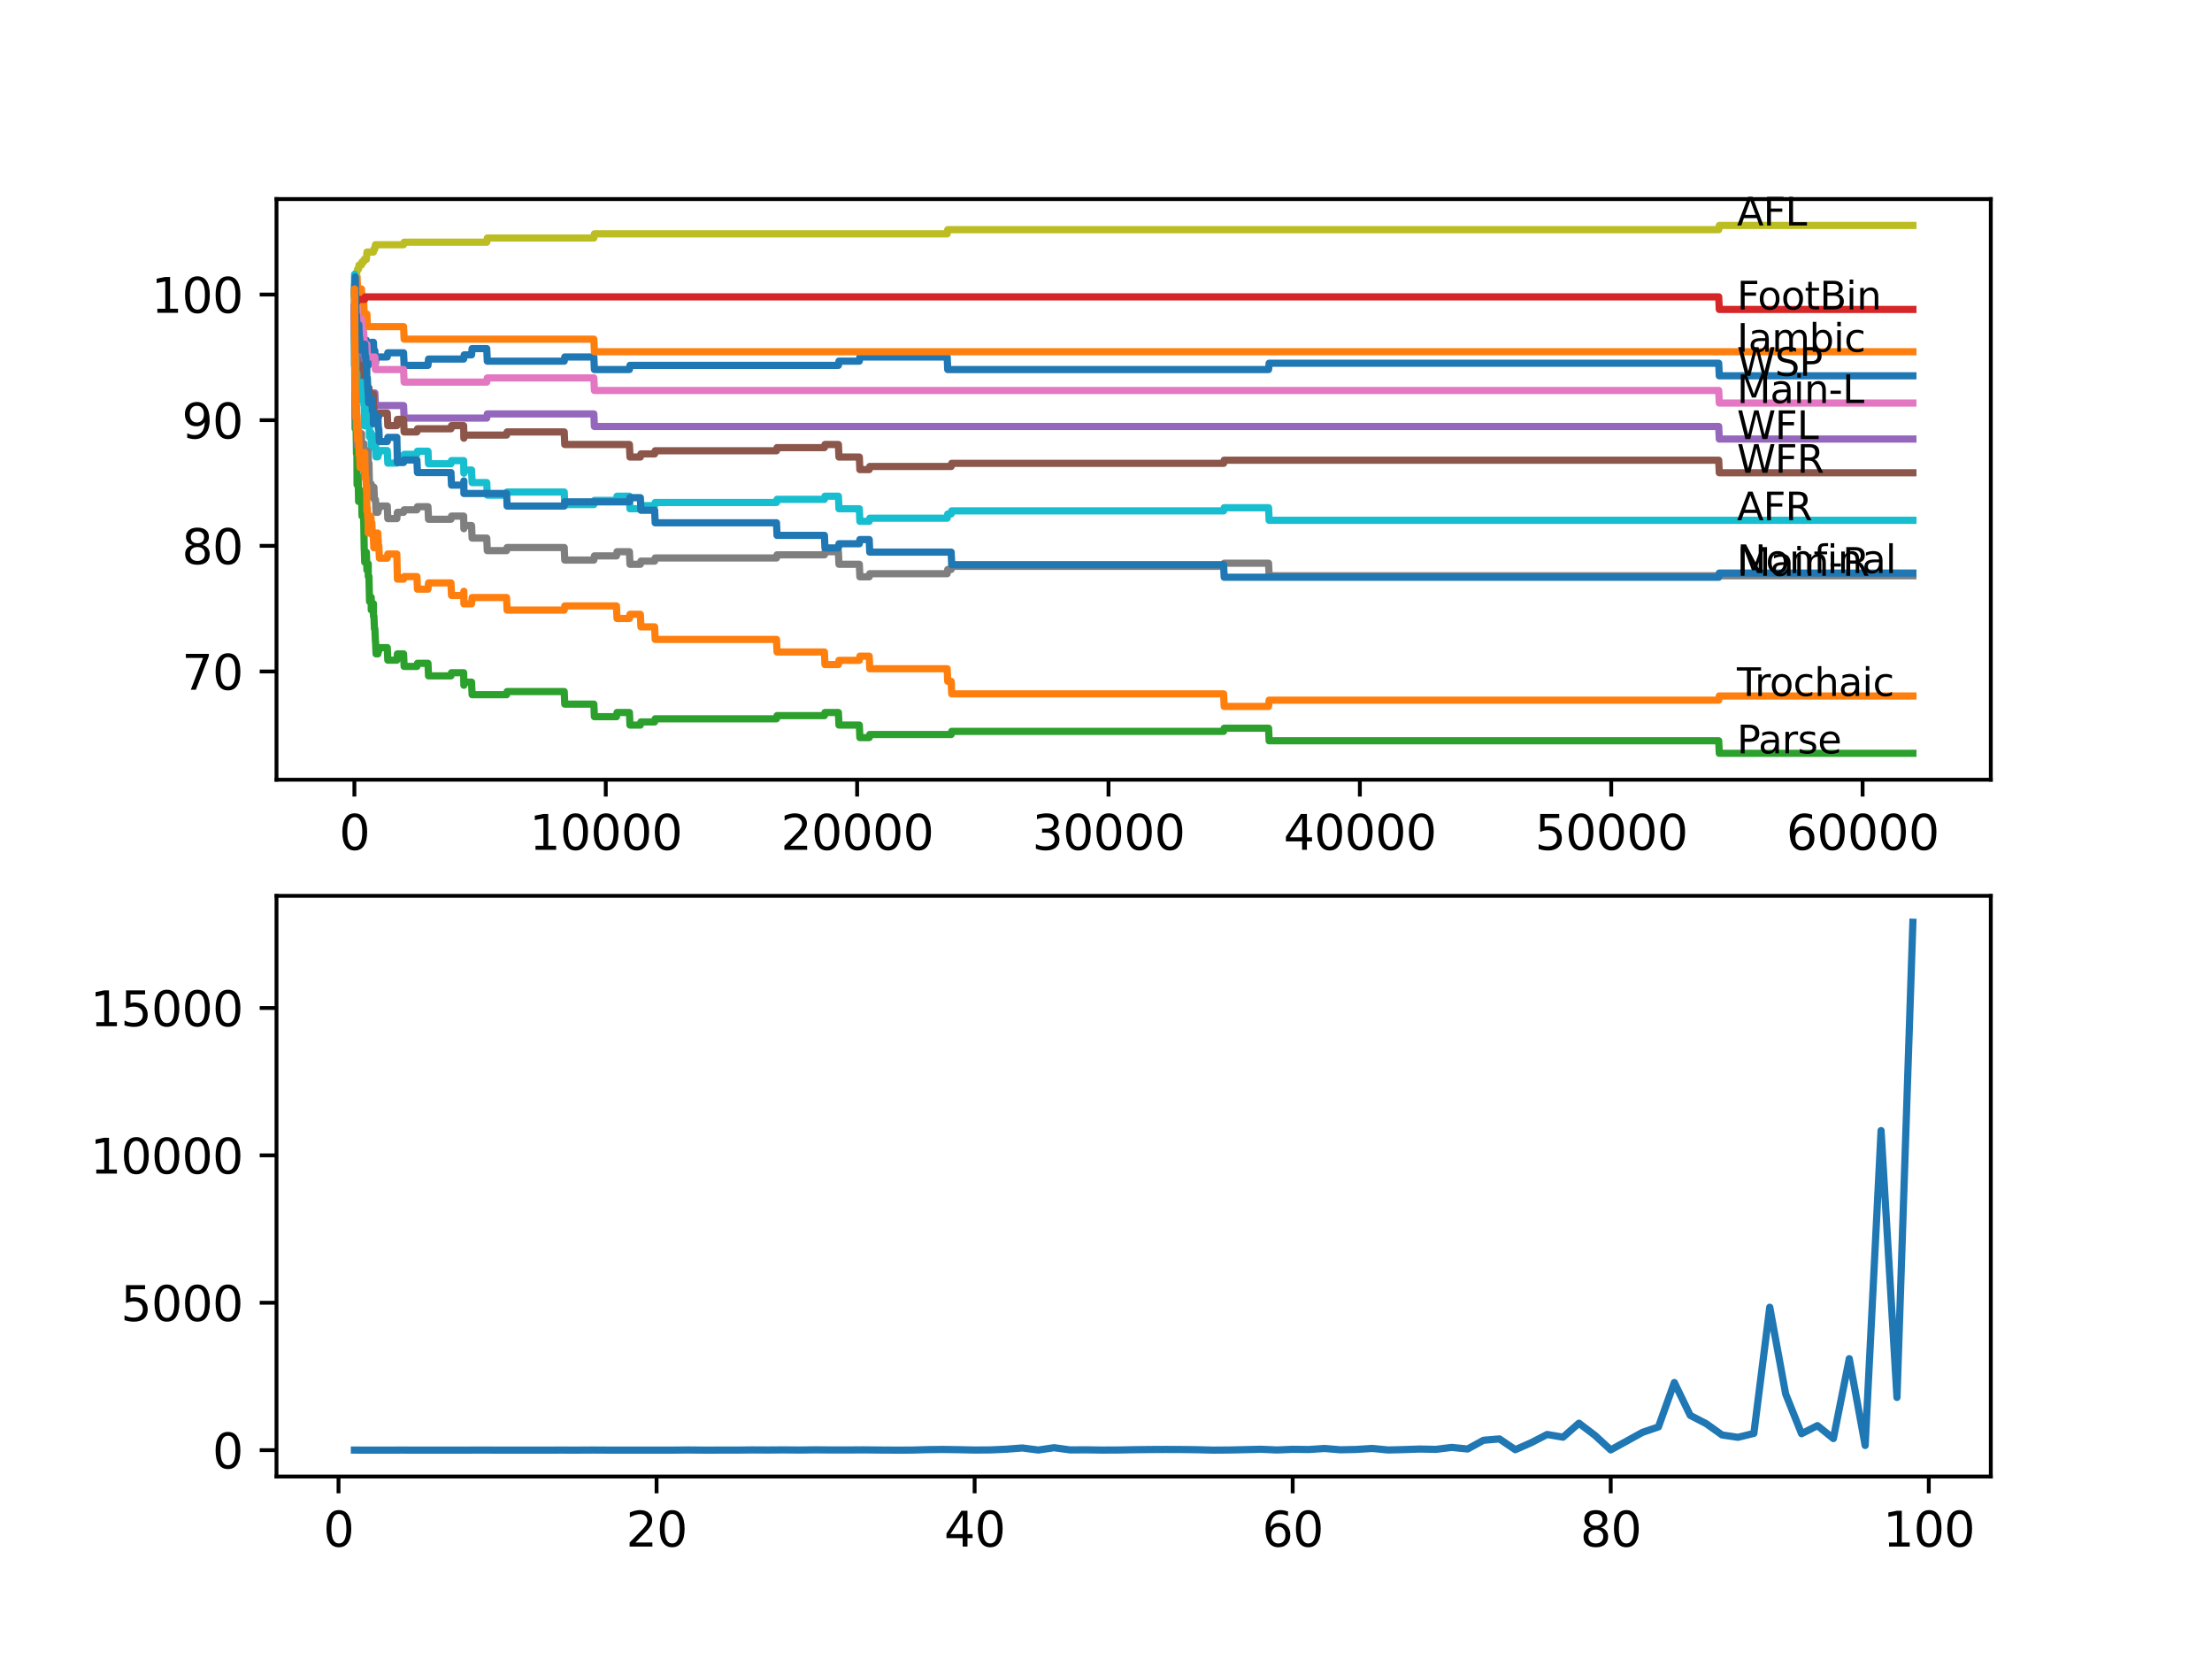 <?xml version="1.0" encoding="utf-8" standalone="no"?>
<!DOCTYPE svg PUBLIC "-//W3C//DTD SVG 1.1//EN"
  "http://www.w3.org/Graphics/SVG/1.1/DTD/svg11.dtd">
<svg xmlns:xlink="http://www.w3.org/1999/xlink" width="460.8pt" height="345.6pt" viewBox="0 0 460.8 345.6" xmlns="http://www.w3.org/2000/svg" version="1.1">
 <defs>
  <style type="text/css">*{stroke-linejoin: round; stroke-linecap: butt}</style>
 </defs>
 <g id="figure_1">
  <g id="patch_1">
   <path d="M 0 345.6 
L 460.8 345.6 
L 460.8 0 
L 0 0 
z
" style="fill: #ffffff"/>
  </g>
  <g id="axes_1">
   <g id="patch_2">
    <path d="M 57.6 162.432 
L 414.72 162.432 
L 414.72 41.472 
L 57.6 41.472 
z
" style="fill: #ffffff"/>
   </g>
   <g id="matplotlib.axis_1">
    <g id="xtick_1">
     <g id="line2d_1">
      <defs>
       <path id="m0761a3e0e4" d="M 0 0 
L 0 3.5 
" style="stroke: #000000; stroke-width: 0.8"/>
      </defs>
      <g>
       <use xlink:href="#m0761a3e0e4" x="73.827" y="162.432" style="stroke: #000000; stroke-width: 0.8"/>
      </g>
     </g>
     <g id="text_1">
      <!-- 0 -->
      <g transform="translate(70.646 177.03)scale(0.1 -0.1)">
       <defs>
        <path id="DejaVuSans-30" d="M 2034 4250 
Q 1547 4250 1301 3770 
Q 1056 3291 1056 2328 
Q 1056 1369 1301 889 
Q 1547 409 2034 409 
Q 2525 409 2770 889 
Q 3016 1369 3016 2328 
Q 3016 3291 2770 3770 
Q 2525 4250 2034 4250 
z
M 2034 4750 
Q 2819 4750 3233 4129 
Q 3647 3509 3647 2328 
Q 3647 1150 3233 529 
Q 2819 -91 2034 -91 
Q 1250 -91 836 529 
Q 422 1150 422 2328 
Q 422 3509 836 4129 
Q 1250 4750 2034 4750 
z
" transform="scale(0.016)"/>
       </defs>
       <use xlink:href="#DejaVuSans-30"/>
      </g>
     </g>
    </g>
    <g id="xtick_2">
     <g id="line2d_2">
      <g>
       <use xlink:href="#m0761a3e0e4" x="126.192" y="162.432" style="stroke: #000000; stroke-width: 0.8"/>
      </g>
     </g>
     <g id="text_2">
      <!-- 10000 -->
      <g transform="translate(110.286 177.03)scale(0.1 -0.1)">
       <defs>
        <path id="DejaVuSans-31" d="M 794 531 
L 1825 531 
L 1825 4091 
L 703 3866 
L 703 4441 
L 1819 4666 
L 2450 4666 
L 2450 531 
L 3481 531 
L 3481 0 
L 794 0 
L 794 531 
z
" transform="scale(0.016)"/>
       </defs>
       <use xlink:href="#DejaVuSans-31"/>
       <use xlink:href="#DejaVuSans-30" x="63.623"/>
       <use xlink:href="#DejaVuSans-30" x="127.246"/>
       <use xlink:href="#DejaVuSans-30" x="190.869"/>
       <use xlink:href="#DejaVuSans-30" x="254.492"/>
      </g>
     </g>
    </g>
    <g id="xtick_3">
     <g id="line2d_3">
      <g>
       <use xlink:href="#m0761a3e0e4" x="178.556" y="162.432" style="stroke: #000000; stroke-width: 0.8"/>
      </g>
     </g>
     <g id="text_3">
      <!-- 20000 -->
      <g transform="translate(162.65 177.03)scale(0.1 -0.1)">
       <defs>
        <path id="DejaVuSans-32" d="M 1228 531 
L 3431 531 
L 3431 0 
L 469 0 
L 469 531 
Q 828 903 1448 1529 
Q 2069 2156 2228 2338 
Q 2531 2678 2651 2914 
Q 2772 3150 2772 3378 
Q 2772 3750 2511 3984 
Q 2250 4219 1831 4219 
Q 1534 4219 1204 4116 
Q 875 4013 500 3803 
L 500 4441 
Q 881 4594 1212 4672 
Q 1544 4750 1819 4750 
Q 2544 4750 2975 4387 
Q 3406 4025 3406 3419 
Q 3406 3131 3298 2873 
Q 3191 2616 2906 2266 
Q 2828 2175 2409 1742 
Q 1991 1309 1228 531 
z
" transform="scale(0.016)"/>
       </defs>
       <use xlink:href="#DejaVuSans-32"/>
       <use xlink:href="#DejaVuSans-30" x="63.623"/>
       <use xlink:href="#DejaVuSans-30" x="127.246"/>
       <use xlink:href="#DejaVuSans-30" x="190.869"/>
       <use xlink:href="#DejaVuSans-30" x="254.492"/>
      </g>
     </g>
    </g>
    <g id="xtick_4">
     <g id="line2d_4">
      <g>
       <use xlink:href="#m0761a3e0e4" x="230.921" y="162.432" style="stroke: #000000; stroke-width: 0.8"/>
      </g>
     </g>
     <g id="text_4">
      <!-- 30000 -->
      <g transform="translate(215.015 177.03)scale(0.1 -0.1)">
       <defs>
        <path id="DejaVuSans-33" d="M 2597 2516 
Q 3050 2419 3304 2112 
Q 3559 1806 3559 1356 
Q 3559 666 3084 287 
Q 2609 -91 1734 -91 
Q 1441 -91 1130 -33 
Q 819 25 488 141 
L 488 750 
Q 750 597 1062 519 
Q 1375 441 1716 441 
Q 2309 441 2620 675 
Q 2931 909 2931 1356 
Q 2931 1769 2642 2001 
Q 2353 2234 1838 2234 
L 1294 2234 
L 1294 2753 
L 1863 2753 
Q 2328 2753 2575 2939 
Q 2822 3125 2822 3475 
Q 2822 3834 2567 4026 
Q 2313 4219 1838 4219 
Q 1578 4219 1281 4162 
Q 984 4106 628 3988 
L 628 4550 
Q 988 4650 1302 4700 
Q 1616 4750 1894 4750 
Q 2613 4750 3031 4423 
Q 3450 4097 3450 3541 
Q 3450 3153 3228 2886 
Q 3006 2619 2597 2516 
z
" transform="scale(0.016)"/>
       </defs>
       <use xlink:href="#DejaVuSans-33"/>
       <use xlink:href="#DejaVuSans-30" x="63.623"/>
       <use xlink:href="#DejaVuSans-30" x="127.246"/>
       <use xlink:href="#DejaVuSans-30" x="190.869"/>
       <use xlink:href="#DejaVuSans-30" x="254.492"/>
      </g>
     </g>
    </g>
    <g id="xtick_5">
     <g id="line2d_5">
      <g>
       <use xlink:href="#m0761a3e0e4" x="283.285" y="162.432" style="stroke: #000000; stroke-width: 0.8"/>
      </g>
     </g>
     <g id="text_5">
      <!-- 40000 -->
      <g transform="translate(267.379 177.03)scale(0.1 -0.1)">
       <defs>
        <path id="DejaVuSans-34" d="M 2419 4116 
L 825 1625 
L 2419 1625 
L 2419 4116 
z
M 2253 4666 
L 3047 4666 
L 3047 1625 
L 3713 1625 
L 3713 1100 
L 3047 1100 
L 3047 0 
L 2419 0 
L 2419 1100 
L 313 1100 
L 313 1709 
L 2253 4666 
z
" transform="scale(0.016)"/>
       </defs>
       <use xlink:href="#DejaVuSans-34"/>
       <use xlink:href="#DejaVuSans-30" x="63.623"/>
       <use xlink:href="#DejaVuSans-30" x="127.246"/>
       <use xlink:href="#DejaVuSans-30" x="190.869"/>
       <use xlink:href="#DejaVuSans-30" x="254.492"/>
      </g>
     </g>
    </g>
    <g id="xtick_6">
     <g id="line2d_6">
      <g>
       <use xlink:href="#m0761a3e0e4" x="335.65" y="162.432" style="stroke: #000000; stroke-width: 0.8"/>
      </g>
     </g>
     <g id="text_6">
      <!-- 50000 -->
      <g transform="translate(319.744 177.03)scale(0.1 -0.1)">
       <defs>
        <path id="DejaVuSans-35" d="M 691 4666 
L 3169 4666 
L 3169 4134 
L 1269 4134 
L 1269 2991 
Q 1406 3038 1543 3061 
Q 1681 3084 1819 3084 
Q 2600 3084 3056 2656 
Q 3513 2228 3513 1497 
Q 3513 744 3044 326 
Q 2575 -91 1722 -91 
Q 1428 -91 1123 -41 
Q 819 9 494 109 
L 494 744 
Q 775 591 1075 516 
Q 1375 441 1709 441 
Q 2250 441 2565 725 
Q 2881 1009 2881 1497 
Q 2881 1984 2565 2268 
Q 2250 2553 1709 2553 
Q 1456 2553 1204 2497 
Q 953 2441 691 2322 
L 691 4666 
z
" transform="scale(0.016)"/>
       </defs>
       <use xlink:href="#DejaVuSans-35"/>
       <use xlink:href="#DejaVuSans-30" x="63.623"/>
       <use xlink:href="#DejaVuSans-30" x="127.246"/>
       <use xlink:href="#DejaVuSans-30" x="190.869"/>
       <use xlink:href="#DejaVuSans-30" x="254.492"/>
      </g>
     </g>
    </g>
    <g id="xtick_7">
     <g id="line2d_7">
      <g>
       <use xlink:href="#m0761a3e0e4" x="388.014" y="162.432" style="stroke: #000000; stroke-width: 0.8"/>
      </g>
     </g>
     <g id="text_7">
      <!-- 60000 -->
      <g transform="translate(372.108 177.03)scale(0.1 -0.1)">
       <defs>
        <path id="DejaVuSans-36" d="M 2113 2584 
Q 1688 2584 1439 2293 
Q 1191 2003 1191 1497 
Q 1191 994 1439 701 
Q 1688 409 2113 409 
Q 2538 409 2786 701 
Q 3034 994 3034 1497 
Q 3034 2003 2786 2293 
Q 2538 2584 2113 2584 
z
M 3366 4563 
L 3366 3988 
Q 3128 4100 2886 4159 
Q 2644 4219 2406 4219 
Q 1781 4219 1451 3797 
Q 1122 3375 1075 2522 
Q 1259 2794 1537 2939 
Q 1816 3084 2150 3084 
Q 2853 3084 3261 2657 
Q 3669 2231 3669 1497 
Q 3669 778 3244 343 
Q 2819 -91 2113 -91 
Q 1303 -91 875 529 
Q 447 1150 447 2328 
Q 447 3434 972 4092 
Q 1497 4750 2381 4750 
Q 2619 4750 2861 4703 
Q 3103 4656 3366 4563 
z
" transform="scale(0.016)"/>
       </defs>
       <use xlink:href="#DejaVuSans-36"/>
       <use xlink:href="#DejaVuSans-30" x="63.623"/>
       <use xlink:href="#DejaVuSans-30" x="127.246"/>
       <use xlink:href="#DejaVuSans-30" x="190.869"/>
       <use xlink:href="#DejaVuSans-30" x="254.492"/>
      </g>
     </g>
    </g>
   </g>
   <g id="matplotlib.axis_2">
    <g id="ytick_1">
     <g id="line2d_8">
      <defs>
       <path id="meff998cf78" d="M 0 0 
L -3.5 0 
" style="stroke: #000000; stroke-width: 0.8"/>
      </defs>
      <g>
       <use xlink:href="#meff998cf78" x="57.6" y="139.879" style="stroke: #000000; stroke-width: 0.8"/>
      </g>
     </g>
     <g id="text_8">
      <!-- 70 -->
      <g transform="translate(37.875 143.678)scale(0.1 -0.1)">
       <defs>
        <path id="DejaVuSans-37" d="M 525 4666 
L 3525 4666 
L 3525 4397 
L 1831 0 
L 1172 0 
L 2766 4134 
L 525 4134 
L 525 4666 
z
" transform="scale(0.016)"/>
       </defs>
       <use xlink:href="#DejaVuSans-37"/>
       <use xlink:href="#DejaVuSans-30" x="63.623"/>
      </g>
     </g>
    </g>
    <g id="ytick_2">
     <g id="line2d_9">
      <g>
       <use xlink:href="#meff998cf78" x="57.6" y="113.707" style="stroke: #000000; stroke-width: 0.8"/>
      </g>
     </g>
     <g id="text_9">
      <!-- 80 -->
      <g transform="translate(37.875 117.507)scale(0.1 -0.1)">
       <defs>
        <path id="DejaVuSans-38" d="M 2034 2216 
Q 1584 2216 1326 1975 
Q 1069 1734 1069 1313 
Q 1069 891 1326 650 
Q 1584 409 2034 409 
Q 2484 409 2743 651 
Q 3003 894 3003 1313 
Q 3003 1734 2745 1975 
Q 2488 2216 2034 2216 
z
M 1403 2484 
Q 997 2584 770 2862 
Q 544 3141 544 3541 
Q 544 4100 942 4425 
Q 1341 4750 2034 4750 
Q 2731 4750 3128 4425 
Q 3525 4100 3525 3541 
Q 3525 3141 3298 2862 
Q 3072 2584 2669 2484 
Q 3125 2378 3379 2068 
Q 3634 1759 3634 1313 
Q 3634 634 3220 271 
Q 2806 -91 2034 -91 
Q 1263 -91 848 271 
Q 434 634 434 1313 
Q 434 1759 690 2068 
Q 947 2378 1403 2484 
z
M 1172 3481 
Q 1172 3119 1398 2916 
Q 1625 2713 2034 2713 
Q 2441 2713 2670 2916 
Q 2900 3119 2900 3481 
Q 2900 3844 2670 4047 
Q 2441 4250 2034 4250 
Q 1625 4250 1398 4047 
Q 1172 3844 1172 3481 
z
" transform="scale(0.016)"/>
       </defs>
       <use xlink:href="#DejaVuSans-38"/>
       <use xlink:href="#DejaVuSans-30" x="63.623"/>
      </g>
     </g>
    </g>
    <g id="ytick_3">
     <g id="line2d_10">
      <g>
       <use xlink:href="#meff998cf78" x="57.6" y="87.536" style="stroke: #000000; stroke-width: 0.8"/>
      </g>
     </g>
     <g id="text_10">
      <!-- 90 -->
      <g transform="translate(37.875 91.335)scale(0.1 -0.1)">
       <defs>
        <path id="DejaVuSans-39" d="M 703 97 
L 703 672 
Q 941 559 1184 500 
Q 1428 441 1663 441 
Q 2288 441 2617 861 
Q 2947 1281 2994 2138 
Q 2813 1869 2534 1725 
Q 2256 1581 1919 1581 
Q 1219 1581 811 2004 
Q 403 2428 403 3163 
Q 403 3881 828 4315 
Q 1253 4750 1959 4750 
Q 2769 4750 3195 4129 
Q 3622 3509 3622 2328 
Q 3622 1225 3098 567 
Q 2575 -91 1691 -91 
Q 1453 -91 1209 -44 
Q 966 3 703 97 
z
M 1959 2075 
Q 2384 2075 2632 2365 
Q 2881 2656 2881 3163 
Q 2881 3666 2632 3958 
Q 2384 4250 1959 4250 
Q 1534 4250 1286 3958 
Q 1038 3666 1038 3163 
Q 1038 2656 1286 2365 
Q 1534 2075 1959 2075 
z
" transform="scale(0.016)"/>
       </defs>
       <use xlink:href="#DejaVuSans-39"/>
       <use xlink:href="#DejaVuSans-30" x="63.623"/>
      </g>
     </g>
    </g>
    <g id="ytick_4">
     <g id="line2d_11">
      <g>
       <use xlink:href="#meff998cf78" x="57.6" y="61.364" style="stroke: #000000; stroke-width: 0.8"/>
      </g>
     </g>
     <g id="text_11">
      <!-- 100 -->
      <g transform="translate(31.512 65.164)scale(0.1 -0.1)">
       <use xlink:href="#DejaVuSans-31"/>
       <use xlink:href="#DejaVuSans-30" x="63.623"/>
       <use xlink:href="#DejaVuSans-30" x="127.246"/>
      </g>
     </g>
    </g>
   </g>
   <g id="line2d_12">
    <path d="M 73.833 63.982 
L 73.838 63.982 
L 73.875 76.195 
L 73.964 72.618 
L 73.969 72.618 
L 74.089 70.001 
L 74.105 70.001 
L 74.231 66.948 
L 74.346 69.565 
L 74.372 66.948 
L 74.456 69.565 
L 74.597 69.565 
L 74.681 68.256 
L 74.686 70.873 
L 74.702 70.873 
L 75.299 70.873 
L 75.32 73.491 
L 75.409 72.182 
L 75.755 72.182 
L 75.796 74.799 
L 75.864 73.491 
L 75.87 73.491 
L 75.99 70.873 
L 76.325 70.873 
L 76.446 76.108 
L 76.713 76.108 
L 76.828 74.799 
L 76.859 74.799 
L 76.98 72.618 
L 77.331 72.618 
L 77.446 71.31 
L 77.791 71.31 
L 77.891 73.927 
L 77.901 73.054 
L 78.09 73.054 
L 78.205 75.672 
L 78.226 75.672 
L 78.341 74.363 
L 80.672 74.363 
L 80.787 73.491 
L 84.07 73.491 
L 84.185 76.108 
L 89.155 76.108 
L 89.27 74.799 
L 96.585 74.799 
L 96.7 73.927 
L 98.235 73.927 
L 98.35 72.618 
L 101.397 72.618 
L 101.513 75.235 
L 117.536 75.235 
L 117.651 74.363 
L 123.71 74.363 
L 123.825 76.98 
L 131.119 76.98 
L 131.235 76.108 
L 174.655 76.108 
L 174.771 75.235 
L 179.012 75.235 
L 179.127 74.363 
L 197.313 74.363 
L 197.429 76.98 
L 264.267 76.98 
L 264.382 75.672 
L 358.041 75.672 
L 358.156 78.289 
L 398.487 78.289 
L 398.487 78.289 
" clip-path="url(#p973fa6ee88)" style="fill: none; stroke: #1f77b4; stroke-width: 1.5; stroke-linecap: square"/>
   </g>
   <g id="line2d_13">
    <path d="M 73.833 63.982 
L 73.859 63.982 
L 73.864 66.599 
L 73.932 57.57 
L 73.953 57.57 
L 74.372 57.57 
L 74.487 60.187 
L 75.299 60.187 
L 75.414 62.804 
L 75.755 62.804 
L 75.87 65.421 
L 76.435 65.421 
L 76.55 68.038 
L 84.07 68.038 
L 84.185 70.655 
L 123.71 70.655 
L 123.825 73.272 
L 398.487 73.272 
L 398.487 73.272 
" clip-path="url(#p973fa6ee88)" style="fill: none; stroke: #ff7f0e; stroke-width: 1.5; stroke-linecap: square"/>
   </g>
   <g id="line2d_14">
    <path d="M 73.833 63.982 
L 73.838 63.982 
L 73.974 89.281 
L 73.995 87.536 
L 74.011 87.536 
L 74.026 86.009 
L 74.032 88.626 
L 74.126 86.664 
L 74.152 86.664 
L 74.262 94.515 
L 74.278 93.992 
L 74.294 93.992 
L 74.346 93.119 
L 74.372 98.353 
L 74.383 100.971 
L 74.482 99.226 
L 74.597 99.226 
L 74.702 104.46 
L 74.712 103.588 
L 74.744 103.588 
L 74.859 102.933 
L 74.911 102.933 
L 75.027 102.279 
L 75.299 102.279 
L 75.419 107.513 
L 75.755 107.513 
L 75.875 114.492 
L 75.896 114.492 
L 75.974 117.11 
L 76.011 116.586 
L 76.084 116.586 
L 76.2 115.714 
L 76.21 115.714 
L 76.325 115.06 
L 76.44 118.767 
L 76.524 118.767 
L 76.639 118.113 
L 76.681 118.113 
L 76.713 117.459 
L 76.718 120.076 
L 76.776 120.076 
L 76.859 120.076 
L 76.98 125.31 
L 77.268 125.31 
L 77.331 124.438 
L 77.336 127.055 
L 77.367 127.055 
L 77.456 127.055 
L 77.572 126.4 
L 77.76 126.4 
L 77.791 125.746 
L 77.797 128.363 
L 77.854 128.363 
L 77.891 128.363 
L 78.006 130.98 
L 78.09 130.98 
L 78.205 133.598 
L 78.226 133.598 
L 78.341 136.215 
L 78.713 136.215 
L 78.828 135.56 
L 78.917 135.56 
L 79.033 134.906 
L 80.672 134.906 
L 80.787 137.523 
L 82.667 137.523 
L 82.787 136.215 
L 84.07 136.215 
L 84.185 138.832 
L 86.851 138.832 
L 86.966 138.178 
L 89.155 138.178 
L 89.27 140.795 
L 93.941 140.795 
L 94.056 140.14 
L 96.585 140.14 
L 96.632 142.758 
L 96.695 142.103 
L 98.235 142.103 
L 98.35 144.72 
L 105.524 144.72 
L 105.639 144.066 
L 117.536 144.066 
L 117.651 146.683 
L 123.71 146.683 
L 123.825 149.3 
L 128.423 149.3 
L 128.538 148.428 
L 131.119 148.428 
L 131.235 151.045 
L 133.397 151.045 
L 133.513 150.391 
L 136.372 150.391 
L 136.487 149.737 
L 161.758 149.737 
L 161.873 149.082 
L 171.739 149.082 
L 171.854 148.428 
L 174.655 148.428 
L 174.771 151.045 
L 179.012 151.045 
L 179.127 153.662 
L 181.07 153.662 
L 181.185 153.008 
L 198.141 153.008 
L 198.256 152.354 
L 254.904 152.354 
L 255.019 151.7 
L 264.267 151.7 
L 264.382 154.317 
L 358.041 154.317 
L 358.156 156.934 
L 398.487 156.934 
L 398.487 156.934 
" clip-path="url(#p973fa6ee88)" style="fill: none; stroke: #2ca02c; stroke-width: 1.5; stroke-linecap: square"/>
   </g>
   <g id="line2d_15">
    <path d="M 73.833 61.364 
L 73.953 61.364 
L 74.068 63.982 
L 74.105 63.982 
L 74.22 63.545 
L 74.231 63.545 
L 74.351 62.368 
L 75.974 62.368 
L 76.09 61.844 
L 358.041 61.844 
L 358.156 64.461 
L 398.487 64.461 
L 398.487 64.461 
" clip-path="url(#p973fa6ee88)" style="fill: none; stroke: #d62728; stroke-width: 1.5; stroke-linecap: square"/>
   </g>
   <g id="line2d_16">
    <path d="M 73.833 63.982 
L 73.843 63.982 
L 73.906 71.833 
L 73.969 71.397 
L 74.372 71.397 
L 74.487 74.014 
L 75.299 74.014 
L 75.414 76.631 
L 75.755 76.631 
L 75.87 79.248 
L 76.435 79.248 
L 76.55 81.865 
L 78.09 81.865 
L 78.205 84.483 
L 84.07 84.483 
L 84.185 87.1 
L 101.397 87.1 
L 101.513 86.227 
L 123.71 86.227 
L 123.825 88.844 
L 358.041 88.844 
L 358.156 91.462 
L 398.487 91.462 
L 398.487 91.462 
" clip-path="url(#p973fa6ee88)" style="fill: none; stroke: #9467bd; stroke-width: 1.5; stroke-linecap: square"/>
   </g>
   <g id="line2d_17">
    <path d="M 73.833 63.982 
L 73.838 63.982 
L 73.974 77.067 
L 74.016 77.067 
L 74.136 75.323 
L 74.262 75.323 
L 74.372 74.799 
L 74.487 77.416 
L 74.744 77.416 
L 74.859 76.762 
L 74.911 76.762 
L 75.027 76.108 
L 75.299 76.108 
L 75.414 78.725 
L 75.755 78.725 
L 75.87 81.342 
L 75.974 81.342 
L 76.09 80.819 
L 76.21 80.819 
L 76.325 80.164 
L 76.404 82.781 
L 76.435 82.127 
L 76.524 82.127 
L 76.639 81.473 
L 76.681 81.473 
L 76.797 80.819 
L 76.859 80.819 
L 76.975 83.436 
L 77.456 83.436 
L 77.572 82.781 
L 77.76 82.781 
L 77.791 82.127 
L 77.797 84.744 
L 77.854 84.744 
L 77.891 84.744 
L 78.006 87.361 
L 78.713 87.361 
L 78.828 86.707 
L 78.917 86.707 
L 79.033 86.053 
L 80.672 86.053 
L 80.787 88.67 
L 82.667 88.67 
L 82.787 87.361 
L 84.07 87.361 
L 84.185 89.979 
L 86.851 89.979 
L 86.966 89.324 
L 93.941 89.324 
L 94.056 88.67 
L 96.585 88.67 
L 96.632 91.287 
L 96.695 90.633 
L 105.524 90.633 
L 105.639 89.979 
L 117.536 89.979 
L 117.651 92.596 
L 131.119 92.596 
L 131.235 95.213 
L 133.397 95.213 
L 133.513 94.559 
L 136.372 94.559 
L 136.487 93.904 
L 161.758 93.904 
L 161.873 93.25 
L 171.739 93.25 
L 171.854 92.596 
L 174.655 92.596 
L 174.771 95.213 
L 179.012 95.213 
L 179.127 97.83 
L 181.07 97.83 
L 181.185 97.176 
L 198.141 97.176 
L 198.256 96.521 
L 254.904 96.521 
L 255.019 95.867 
L 358.041 95.867 
L 358.156 98.484 
L 398.487 98.484 
L 398.487 98.484 
" clip-path="url(#p973fa6ee88)" style="fill: none; stroke: #8c564b; stroke-width: 1.5; stroke-linecap: square"/>
   </g>
   <g id="line2d_18">
    <path d="M 73.833 63.982 
L 73.838 63.982 
L 73.843 63.327 
L 73.854 68.562 
L 73.937 65.421 
L 73.953 65.421 
L 74.074 63.894 
L 74.372 63.894 
L 74.487 66.512 
L 75.299 66.512 
L 75.414 69.129 
L 75.755 69.129 
L 75.87 71.746 
L 76.435 71.746 
L 76.55 74.363 
L 78.09 74.363 
L 78.205 76.98 
L 84.07 76.98 
L 84.185 79.597 
L 101.397 79.597 
L 101.513 78.725 
L 123.71 78.725 
L 123.825 81.342 
L 358.041 81.342 
L 358.156 83.959 
L 398.487 83.959 
L 398.487 83.959 
" clip-path="url(#p973fa6ee88)" style="fill: none; stroke: #e377c2; stroke-width: 1.5; stroke-linecap: square"/>
   </g>
   <g id="line2d_19">
    <path d="M 73.833 60.841 
L 73.838 60.841 
L 73.974 87.012 
L 73.995 85.268 
L 74.011 85.268 
L 74.026 83.741 
L 74.032 86.358 
L 74.126 84.395 
L 74.152 84.395 
L 74.231 89.63 
L 74.267 88.452 
L 74.294 88.452 
L 74.346 87.58 
L 74.372 92.814 
L 74.377 92.29 
L 74.383 92.29 
L 74.503 90.546 
L 74.597 90.546 
L 74.702 93.163 
L 74.707 92.29 
L 74.744 92.29 
L 74.859 91.636 
L 74.911 91.636 
L 75.027 90.982 
L 75.299 90.982 
L 75.32 90.328 
L 75.325 92.945 
L 75.393 92.945 
L 75.755 92.945 
L 75.796 92.421 
L 75.802 95.038 
L 75.844 95.038 
L 75.854 95.038 
L 75.87 94.166 
L 75.901 99.4 
L 75.938 99.4 
L 75.974 99.4 
L 76.095 98.004 
L 76.21 98.004 
L 76.325 97.35 
L 76.404 97.35 
L 76.535 94.515 
L 76.681 94.515 
L 76.713 93.861 
L 76.718 96.478 
L 76.776 96.478 
L 76.859 96.478 
L 76.98 101.712 
L 77.268 101.712 
L 77.331 100.84 
L 77.336 103.457 
L 77.367 103.457 
L 77.456 103.457 
L 77.572 102.803 
L 77.76 102.803 
L 77.881 101.494 
L 77.891 101.494 
L 78.006 104.111 
L 78.226 104.111 
L 78.341 106.728 
L 78.713 106.728 
L 78.828 106.074 
L 78.917 106.074 
L 79.033 105.42 
L 80.672 105.42 
L 80.787 108.037 
L 82.667 108.037 
L 82.787 106.728 
L 84.07 106.728 
L 84.185 106.205 
L 86.851 106.205 
L 86.966 105.551 
L 89.155 105.551 
L 89.27 108.168 
L 93.941 108.168 
L 94.056 107.513 
L 96.585 107.513 
L 96.632 110.131 
L 96.695 109.476 
L 98.235 109.476 
L 98.35 112.093 
L 101.397 112.093 
L 101.513 114.711 
L 105.524 114.711 
L 105.639 114.056 
L 117.536 114.056 
L 117.651 116.673 
L 123.71 116.673 
L 123.825 115.801 
L 128.423 115.801 
L 128.538 114.929 
L 131.119 114.929 
L 131.235 117.546 
L 133.397 117.546 
L 133.513 116.892 
L 136.372 116.892 
L 136.487 116.237 
L 161.758 116.237 
L 161.873 115.583 
L 171.739 115.583 
L 171.854 114.929 
L 174.655 114.929 
L 174.771 117.546 
L 179.012 117.546 
L 179.127 120.163 
L 181.07 120.163 
L 181.185 119.509 
L 197.313 119.509 
L 197.429 118.636 
L 198.141 118.636 
L 198.256 117.982 
L 254.904 117.982 
L 255.019 117.328 
L 264.267 117.328 
L 264.382 119.945 
L 398.487 119.945 
L 398.487 119.945 
" clip-path="url(#p973fa6ee88)" style="fill: none; stroke: #7f7f7f; stroke-width: 1.5; stroke-linecap: square"/>
   </g>
   <g id="line2d_20">
    <path d="M 73.833 60.841 
L 73.838 60.841 
L 73.854 61.932 
L 73.974 57.264 
L 74.231 57.264 
L 74.346 56.61 
L 74.372 56.61 
L 74.487 56.087 
L 74.681 56.087 
L 74.796 55.214 
L 75.299 55.214 
L 75.414 54.56 
L 75.755 54.56 
L 75.87 54.036 
L 76.325 54.036 
L 76.44 52.51 
L 77.791 52.51 
L 77.907 51.856 
L 78.09 51.856 
L 78.205 50.983 
L 84.07 50.983 
L 84.185 50.46 
L 101.397 50.46 
L 101.513 49.587 
L 123.71 49.587 
L 123.825 48.715 
L 197.313 48.715 
L 197.429 47.843 
L 358.041 47.843 
L 358.156 46.97 
L 398.487 46.97 
L 398.487 46.97 
" clip-path="url(#p973fa6ee88)" style="fill: none; stroke: #bcbd22; stroke-width: 1.5; stroke-linecap: square"/>
   </g>
   <g id="line2d_21">
    <path d="M 73.833 60.841 
L 73.838 60.841 
L 73.869 57.133 
L 73.911 64.112 
L 73.922 64.112 
L 73.932 64.112 
L 73.974 77.198 
L 74.063 75.672 
L 74.079 75.672 
L 74.152 74.581 
L 74.157 77.198 
L 74.173 77.198 
L 74.231 79.815 
L 74.283 78.638 
L 74.294 78.638 
L 74.346 77.765 
L 74.372 83 
L 74.377 82.476 
L 74.383 82.476 
L 74.503 80.731 
L 74.597 80.731 
L 74.681 83.348 
L 74.707 81.604 
L 74.744 81.604 
L 74.859 80.949 
L 74.911 80.949 
L 75.027 80.295 
L 75.299 80.295 
L 75.32 79.641 
L 75.325 82.258 
L 75.393 82.258 
L 75.755 82.258 
L 75.796 81.735 
L 75.802 84.352 
L 75.844 84.352 
L 75.854 84.352 
L 75.87 83.479 
L 75.901 88.714 
L 75.938 88.714 
L 75.974 88.714 
L 76.095 87.318 
L 76.21 87.318 
L 76.325 86.664 
L 76.404 86.664 
L 76.535 83.828 
L 76.681 83.828 
L 76.713 83.174 
L 76.718 85.791 
L 76.776 85.791 
L 76.859 85.791 
L 76.98 91.025 
L 77.268 91.025 
L 77.331 90.153 
L 77.336 92.77 
L 77.367 92.77 
L 77.456 92.77 
L 77.572 92.116 
L 77.76 92.116 
L 77.881 90.807 
L 77.891 90.807 
L 78.006 93.424 
L 78.09 93.424 
L 78.205 92.552 
L 78.226 92.552 
L 78.341 95.169 
L 78.713 95.169 
L 78.828 94.515 
L 78.917 94.515 
L 79.033 93.861 
L 80.672 93.861 
L 80.787 96.478 
L 82.667 96.478 
L 82.787 95.169 
L 84.07 95.169 
L 84.185 94.646 
L 86.851 94.646 
L 86.966 93.992 
L 89.155 93.992 
L 89.27 96.609 
L 93.941 96.609 
L 94.056 95.954 
L 96.585 95.954 
L 96.632 98.572 
L 96.695 97.917 
L 98.235 97.917 
L 98.35 100.534 
L 101.397 100.534 
L 101.513 103.152 
L 105.524 103.152 
L 105.639 102.497 
L 117.536 102.497 
L 117.651 105.114 
L 123.71 105.114 
L 123.825 104.242 
L 128.423 104.242 
L 128.538 103.37 
L 131.119 103.37 
L 131.235 105.987 
L 133.397 105.987 
L 133.513 105.332 
L 136.372 105.332 
L 136.487 104.678 
L 161.758 104.678 
L 161.873 104.024 
L 171.739 104.024 
L 171.854 103.37 
L 174.655 103.37 
L 174.771 105.987 
L 179.012 105.987 
L 179.127 108.604 
L 181.07 108.604 
L 181.185 107.95 
L 197.313 107.95 
L 197.429 107.077 
L 198.141 107.077 
L 198.256 106.423 
L 254.904 106.423 
L 255.019 105.769 
L 264.267 105.769 
L 264.382 108.386 
L 398.487 108.386 
L 398.487 108.386 
" clip-path="url(#p973fa6ee88)" style="fill: none; stroke: #17becf; stroke-width: 1.5; stroke-linecap: square"/>
   </g>
   <g id="line2d_22">
    <path d="M 73.833 60.841 
L 73.838 60.841 
L 73.974 57.7 
L 74.016 57.7 
L 74.142 65.552 
L 74.262 65.552 
L 74.372 68.169 
L 74.377 67.646 
L 74.744 67.646 
L 74.859 70.263 
L 74.911 70.263 
L 75.027 72.88 
L 75.299 72.88 
L 75.414 72.226 
L 75.755 72.226 
L 75.87 71.702 
L 75.974 71.702 
L 76.09 74.319 
L 76.21 74.319 
L 76.325 76.936 
L 76.404 76.064 
L 76.409 78.681 
L 76.425 78.681 
L 76.524 78.681 
L 76.639 81.298 
L 76.681 81.298 
L 76.797 83.916 
L 76.859 83.916 
L 76.975 83.043 
L 77.456 83.043 
L 77.572 85.66 
L 77.76 85.66 
L 77.791 88.277 
L 77.87 87.623 
L 77.891 87.623 
L 78.006 86.751 
L 78.713 86.751 
L 78.828 89.368 
L 78.917 89.368 
L 79.033 91.985 
L 80.672 91.985 
L 80.787 91.113 
L 82.667 91.113 
L 82.787 96.347 
L 84.07 96.347 
L 84.185 95.824 
L 86.851 95.824 
L 86.966 98.441 
L 93.941 98.441 
L 94.056 101.058 
L 96.585 101.058 
L 96.632 100.185 
L 96.637 102.803 
L 96.685 102.803 
L 105.524 102.803 
L 105.639 105.42 
L 117.536 105.42 
L 117.651 104.547 
L 131.119 104.547 
L 131.235 103.675 
L 133.397 103.675 
L 133.513 106.292 
L 136.372 106.292 
L 136.487 108.909 
L 161.758 108.909 
L 161.873 111.526 
L 171.739 111.526 
L 171.854 114.144 
L 174.655 114.144 
L 174.771 113.271 
L 179.012 113.271 
L 179.127 112.399 
L 181.07 112.399 
L 181.185 115.016 
L 198.141 115.016 
L 198.256 117.633 
L 254.904 117.633 
L 255.019 120.25 
L 358.041 120.25 
L 358.156 119.378 
L 398.487 119.378 
L 398.487 119.378 
" clip-path="url(#p973fa6ee88)" style="fill: none; stroke: #1f77b4; stroke-width: 1.5; stroke-linecap: square"/>
   </g>
   <g id="line2d_23">
    <path d="M 73.833 60.841 
L 73.859 60.841 
L 73.88 60.187 
L 73.906 68.038 
L 73.911 67.602 
L 74.047 81.778 
L 74.079 81.778 
L 74.152 87.012 
L 74.194 84.395 
L 74.262 84.395 
L 74.346 89.63 
L 74.377 86.489 
L 74.383 86.489 
L 74.503 91.723 
L 74.597 91.723 
L 74.702 89.542 
L 74.822 94.777 
L 74.911 94.777 
L 75.027 97.394 
L 75.32 97.394 
L 75.435 96.085 
L 75.755 96.085 
L 75.854 94.253 
L 75.87 96.87 
L 75.964 94.253 
L 75.974 94.253 
L 76.095 99.488 
L 76.21 99.488 
L 76.325 102.105 
L 76.404 101.232 
L 76.409 103.849 
L 76.435 106.467 
L 76.519 105.812 
L 76.524 105.812 
L 76.639 108.429 
L 76.681 108.429 
L 76.713 111.047 
L 76.791 109.738 
L 76.859 109.738 
L 76.98 107.557 
L 77.268 107.557 
L 77.331 110.174 
L 77.378 108.866 
L 77.456 108.866 
L 77.572 111.483 
L 77.76 111.483 
L 77.875 114.1 
L 77.891 114.1 
L 78.006 113.228 
L 78.09 113.228 
L 78.205 112.355 
L 78.226 112.355 
L 78.341 111.047 
L 78.713 111.047 
L 78.828 113.664 
L 78.917 113.664 
L 79.033 116.281 
L 80.672 116.281 
L 80.787 115.408 
L 82.667 115.408 
L 82.787 120.643 
L 84.07 120.643 
L 84.185 120.119 
L 86.851 120.119 
L 86.966 122.736 
L 89.155 122.736 
L 89.27 121.428 
L 93.941 121.428 
L 94.056 124.045 
L 96.585 124.045 
L 96.632 123.173 
L 96.637 125.79 
L 96.685 125.79 
L 98.235 125.79 
L 98.35 124.481 
L 105.524 124.481 
L 105.639 127.098 
L 117.536 127.098 
L 117.651 126.226 
L 128.423 126.226 
L 128.538 128.843 
L 131.119 128.843 
L 131.235 127.971 
L 133.397 127.971 
L 133.513 130.588 
L 136.372 130.588 
L 136.487 133.205 
L 161.758 133.205 
L 161.873 135.822 
L 171.739 135.822 
L 171.854 138.439 
L 174.655 138.439 
L 174.771 137.567 
L 179.012 137.567 
L 179.127 136.695 
L 181.07 136.695 
L 181.185 139.312 
L 197.313 139.312 
L 197.429 141.929 
L 198.141 141.929 
L 198.256 144.546 
L 254.904 144.546 
L 255.019 147.163 
L 264.267 147.163 
L 264.382 145.855 
L 358.041 145.855 
L 358.156 144.982 
L 398.487 144.982 
L 398.487 144.982 
" clip-path="url(#p973fa6ee88)" style="fill: none; stroke: #ff7f0e; stroke-width: 1.5; stroke-linecap: square"/>
   </g>
   <g id="patch_3">
    <path d="M 57.6 162.432 
L 57.6 41.472 
" style="fill: none; stroke: #000000; stroke-width: 0.8; stroke-linejoin: miter; stroke-linecap: square"/>
   </g>
   <g id="patch_4">
    <path d="M 414.72 162.432 
L 414.72 41.472 
" style="fill: none; stroke: #000000; stroke-width: 0.8; stroke-linejoin: miter; stroke-linecap: square"/>
   </g>
   <g id="patch_5">
    <path d="M 57.6 162.432 
L 414.72 162.432 
" style="fill: none; stroke: #000000; stroke-width: 0.8; stroke-linejoin: miter; stroke-linecap: square"/>
   </g>
   <g id="patch_6">
    <path d="M 57.6 41.472 
L 414.72 41.472 
" style="fill: none; stroke: #000000; stroke-width: 0.8; stroke-linejoin: miter; stroke-linecap: square"/>
   </g>
   <g id="text_12">
    <!-- WSP -->
    <g transform="translate(361.832 78.289)scale(0.08 -0.08)">
     <defs>
      <path id="DejaVuSans-57" d="M 213 4666 
L 850 4666 
L 1831 722 
L 2809 4666 
L 3519 4666 
L 4500 722 
L 5478 4666 
L 6119 4666 
L 4947 0 
L 4153 0 
L 3169 4050 
L 2175 0 
L 1381 0 
L 213 4666 
z
" transform="scale(0.016)"/>
      <path id="DejaVuSans-53" d="M 3425 4513 
L 3425 3897 
Q 3066 4069 2747 4153 
Q 2428 4238 2131 4238 
Q 1616 4238 1336 4038 
Q 1056 3838 1056 3469 
Q 1056 3159 1242 3001 
Q 1428 2844 1947 2747 
L 2328 2669 
Q 3034 2534 3370 2195 
Q 3706 1856 3706 1288 
Q 3706 609 3251 259 
Q 2797 -91 1919 -91 
Q 1588 -91 1214 -16 
Q 841 59 441 206 
L 441 856 
Q 825 641 1194 531 
Q 1563 422 1919 422 
Q 2459 422 2753 634 
Q 3047 847 3047 1241 
Q 3047 1584 2836 1778 
Q 2625 1972 2144 2069 
L 1759 2144 
Q 1053 2284 737 2584 
Q 422 2884 422 3419 
Q 422 4038 858 4394 
Q 1294 4750 2059 4750 
Q 2388 4750 2728 4690 
Q 3069 4631 3425 4513 
z
" transform="scale(0.016)"/>
      <path id="DejaVuSans-50" d="M 1259 4147 
L 1259 2394 
L 2053 2394 
Q 2494 2394 2734 2622 
Q 2975 2850 2975 3272 
Q 2975 3691 2734 3919 
Q 2494 4147 2053 4147 
L 1259 4147 
z
M 628 4666 
L 2053 4666 
Q 2838 4666 3239 4311 
Q 3641 3956 3641 3272 
Q 3641 2581 3239 2228 
Q 2838 1875 2053 1875 
L 1259 1875 
L 1259 0 
L 628 0 
L 628 4666 
z
" transform="scale(0.016)"/>
     </defs>
     <use xlink:href="#DejaVuSans-57"/>
     <use xlink:href="#DejaVuSans-53" x="98.877"/>
     <use xlink:href="#DejaVuSans-50" x="162.354"/>
    </g>
   </g>
   <g id="text_13">
    <!-- Iambic -->
    <g transform="translate(361.832 73.272)scale(0.08 -0.08)">
     <defs>
      <path id="DejaVuSans-49" d="M 628 4666 
L 1259 4666 
L 1259 0 
L 628 0 
L 628 4666 
z
" transform="scale(0.016)"/>
      <path id="DejaVuSans-61" d="M 2194 1759 
Q 1497 1759 1228 1600 
Q 959 1441 959 1056 
Q 959 750 1161 570 
Q 1363 391 1709 391 
Q 2188 391 2477 730 
Q 2766 1069 2766 1631 
L 2766 1759 
L 2194 1759 
z
M 3341 1997 
L 3341 0 
L 2766 0 
L 2766 531 
Q 2569 213 2275 61 
Q 1981 -91 1556 -91 
Q 1019 -91 701 211 
Q 384 513 384 1019 
Q 384 1609 779 1909 
Q 1175 2209 1959 2209 
L 2766 2209 
L 2766 2266 
Q 2766 2663 2505 2880 
Q 2244 3097 1772 3097 
Q 1472 3097 1187 3025 
Q 903 2953 641 2809 
L 641 3341 
Q 956 3463 1253 3523 
Q 1550 3584 1831 3584 
Q 2591 3584 2966 3190 
Q 3341 2797 3341 1997 
z
" transform="scale(0.016)"/>
      <path id="DejaVuSans-6d" d="M 3328 2828 
Q 3544 3216 3844 3400 
Q 4144 3584 4550 3584 
Q 5097 3584 5394 3201 
Q 5691 2819 5691 2113 
L 5691 0 
L 5113 0 
L 5113 2094 
Q 5113 2597 4934 2840 
Q 4756 3084 4391 3084 
Q 3944 3084 3684 2787 
Q 3425 2491 3425 1978 
L 3425 0 
L 2847 0 
L 2847 2094 
Q 2847 2600 2669 2842 
Q 2491 3084 2119 3084 
Q 1678 3084 1418 2786 
Q 1159 2488 1159 1978 
L 1159 0 
L 581 0 
L 581 3500 
L 1159 3500 
L 1159 2956 
Q 1356 3278 1631 3431 
Q 1906 3584 2284 3584 
Q 2666 3584 2933 3390 
Q 3200 3197 3328 2828 
z
" transform="scale(0.016)"/>
      <path id="DejaVuSans-62" d="M 3116 1747 
Q 3116 2381 2855 2742 
Q 2594 3103 2138 3103 
Q 1681 3103 1420 2742 
Q 1159 2381 1159 1747 
Q 1159 1113 1420 752 
Q 1681 391 2138 391 
Q 2594 391 2855 752 
Q 3116 1113 3116 1747 
z
M 1159 2969 
Q 1341 3281 1617 3432 
Q 1894 3584 2278 3584 
Q 2916 3584 3314 3078 
Q 3713 2572 3713 1747 
Q 3713 922 3314 415 
Q 2916 -91 2278 -91 
Q 1894 -91 1617 61 
Q 1341 213 1159 525 
L 1159 0 
L 581 0 
L 581 4863 
L 1159 4863 
L 1159 2969 
z
" transform="scale(0.016)"/>
      <path id="DejaVuSans-69" d="M 603 3500 
L 1178 3500 
L 1178 0 
L 603 0 
L 603 3500 
z
M 603 4863 
L 1178 4863 
L 1178 4134 
L 603 4134 
L 603 4863 
z
" transform="scale(0.016)"/>
      <path id="DejaVuSans-63" d="M 3122 3366 
L 3122 2828 
Q 2878 2963 2633 3030 
Q 2388 3097 2138 3097 
Q 1578 3097 1268 2742 
Q 959 2388 959 1747 
Q 959 1106 1268 751 
Q 1578 397 2138 397 
Q 2388 397 2633 464 
Q 2878 531 3122 666 
L 3122 134 
Q 2881 22 2623 -34 
Q 2366 -91 2075 -91 
Q 1284 -91 818 406 
Q 353 903 353 1747 
Q 353 2603 823 3093 
Q 1294 3584 2113 3584 
Q 2378 3584 2631 3529 
Q 2884 3475 3122 3366 
z
" transform="scale(0.016)"/>
     </defs>
     <use xlink:href="#DejaVuSans-49"/>
     <use xlink:href="#DejaVuSans-61" x="29.492"/>
     <use xlink:href="#DejaVuSans-6d" x="90.771"/>
     <use xlink:href="#DejaVuSans-62" x="188.184"/>
     <use xlink:href="#DejaVuSans-69" x="251.66"/>
     <use xlink:href="#DejaVuSans-63" x="279.443"/>
    </g>
   </g>
   <g id="text_14">
    <!-- Parse -->
    <g transform="translate(361.832 156.934)scale(0.08 -0.08)">
     <defs>
      <path id="DejaVuSans-72" d="M 2631 2963 
Q 2534 3019 2420 3045 
Q 2306 3072 2169 3072 
Q 1681 3072 1420 2755 
Q 1159 2438 1159 1844 
L 1159 0 
L 581 0 
L 581 3500 
L 1159 3500 
L 1159 2956 
Q 1341 3275 1631 3429 
Q 1922 3584 2338 3584 
Q 2397 3584 2469 3576 
Q 2541 3569 2628 3553 
L 2631 2963 
z
" transform="scale(0.016)"/>
      <path id="DejaVuSans-73" d="M 2834 3397 
L 2834 2853 
Q 2591 2978 2328 3040 
Q 2066 3103 1784 3103 
Q 1356 3103 1142 2972 
Q 928 2841 928 2578 
Q 928 2378 1081 2264 
Q 1234 2150 1697 2047 
L 1894 2003 
Q 2506 1872 2764 1633 
Q 3022 1394 3022 966 
Q 3022 478 2636 193 
Q 2250 -91 1575 -91 
Q 1294 -91 989 -36 
Q 684 19 347 128 
L 347 722 
Q 666 556 975 473 
Q 1284 391 1588 391 
Q 1994 391 2212 530 
Q 2431 669 2431 922 
Q 2431 1156 2273 1281 
Q 2116 1406 1581 1522 
L 1381 1569 
Q 847 1681 609 1914 
Q 372 2147 372 2553 
Q 372 3047 722 3315 
Q 1072 3584 1716 3584 
Q 2034 3584 2315 3537 
Q 2597 3491 2834 3397 
z
" transform="scale(0.016)"/>
      <path id="DejaVuSans-65" d="M 3597 1894 
L 3597 1613 
L 953 1613 
Q 991 1019 1311 708 
Q 1631 397 2203 397 
Q 2534 397 2845 478 
Q 3156 559 3463 722 
L 3463 178 
Q 3153 47 2828 -22 
Q 2503 -91 2169 -91 
Q 1331 -91 842 396 
Q 353 884 353 1716 
Q 353 2575 817 3079 
Q 1281 3584 2069 3584 
Q 2775 3584 3186 3129 
Q 3597 2675 3597 1894 
z
M 3022 2063 
Q 3016 2534 2758 2815 
Q 2500 3097 2075 3097 
Q 1594 3097 1305 2825 
Q 1016 2553 972 2059 
L 3022 2063 
z
" transform="scale(0.016)"/>
     </defs>
     <use xlink:href="#DejaVuSans-50"/>
     <use xlink:href="#DejaVuSans-61" x="55.803"/>
     <use xlink:href="#DejaVuSans-72" x="117.082"/>
     <use xlink:href="#DejaVuSans-73" x="158.195"/>
     <use xlink:href="#DejaVuSans-65" x="210.295"/>
    </g>
   </g>
   <g id="text_15">
    <!-- FootBin -->
    <g transform="translate(361.832 64.461)scale(0.08 -0.08)">
     <defs>
      <path id="DejaVuSans-46" d="M 628 4666 
L 3309 4666 
L 3309 4134 
L 1259 4134 
L 1259 2759 
L 3109 2759 
L 3109 2228 
L 1259 2228 
L 1259 0 
L 628 0 
L 628 4666 
z
" transform="scale(0.016)"/>
      <path id="DejaVuSans-6f" d="M 1959 3097 
Q 1497 3097 1228 2736 
Q 959 2375 959 1747 
Q 959 1119 1226 758 
Q 1494 397 1959 397 
Q 2419 397 2687 759 
Q 2956 1122 2956 1747 
Q 2956 2369 2687 2733 
Q 2419 3097 1959 3097 
z
M 1959 3584 
Q 2709 3584 3137 3096 
Q 3566 2609 3566 1747 
Q 3566 888 3137 398 
Q 2709 -91 1959 -91 
Q 1206 -91 779 398 
Q 353 888 353 1747 
Q 353 2609 779 3096 
Q 1206 3584 1959 3584 
z
" transform="scale(0.016)"/>
      <path id="DejaVuSans-74" d="M 1172 4494 
L 1172 3500 
L 2356 3500 
L 2356 3053 
L 1172 3053 
L 1172 1153 
Q 1172 725 1289 603 
Q 1406 481 1766 481 
L 2356 481 
L 2356 0 
L 1766 0 
Q 1100 0 847 248 
Q 594 497 594 1153 
L 594 3053 
L 172 3053 
L 172 3500 
L 594 3500 
L 594 4494 
L 1172 4494 
z
" transform="scale(0.016)"/>
      <path id="DejaVuSans-42" d="M 1259 2228 
L 1259 519 
L 2272 519 
Q 2781 519 3026 730 
Q 3272 941 3272 1375 
Q 3272 1813 3026 2020 
Q 2781 2228 2272 2228 
L 1259 2228 
z
M 1259 4147 
L 1259 2741 
L 2194 2741 
Q 2656 2741 2882 2914 
Q 3109 3088 3109 3444 
Q 3109 3797 2882 3972 
Q 2656 4147 2194 4147 
L 1259 4147 
z
M 628 4666 
L 2241 4666 
Q 2963 4666 3353 4366 
Q 3744 4066 3744 3513 
Q 3744 3084 3544 2831 
Q 3344 2578 2956 2516 
Q 3422 2416 3680 2098 
Q 3938 1781 3938 1306 
Q 3938 681 3513 340 
Q 3088 0 2303 0 
L 628 0 
L 628 4666 
z
" transform="scale(0.016)"/>
      <path id="DejaVuSans-6e" d="M 3513 2113 
L 3513 0 
L 2938 0 
L 2938 2094 
Q 2938 2591 2744 2837 
Q 2550 3084 2163 3084 
Q 1697 3084 1428 2787 
Q 1159 2491 1159 1978 
L 1159 0 
L 581 0 
L 581 3500 
L 1159 3500 
L 1159 2956 
Q 1366 3272 1645 3428 
Q 1925 3584 2291 3584 
Q 2894 3584 3203 3211 
Q 3513 2838 3513 2113 
z
" transform="scale(0.016)"/>
     </defs>
     <use xlink:href="#DejaVuSans-46"/>
     <use xlink:href="#DejaVuSans-6f" x="53.895"/>
     <use xlink:href="#DejaVuSans-6f" x="115.076"/>
     <use xlink:href="#DejaVuSans-74" x="176.258"/>
     <use xlink:href="#DejaVuSans-42" x="215.467"/>
     <use xlink:href="#DejaVuSans-69" x="284.07"/>
     <use xlink:href="#DejaVuSans-6e" x="311.854"/>
    </g>
   </g>
   <g id="text_16">
    <!-- WFL -->
    <g transform="translate(361.832 91.462)scale(0.08 -0.08)">
     <defs>
      <path id="DejaVuSans-4c" d="M 628 4666 
L 1259 4666 
L 1259 531 
L 3531 531 
L 3531 0 
L 628 0 
L 628 4666 
z
" transform="scale(0.016)"/>
     </defs>
     <use xlink:href="#DejaVuSans-57"/>
     <use xlink:href="#DejaVuSans-46" x="98.877"/>
     <use xlink:href="#DejaVuSans-4c" x="156.396"/>
    </g>
   </g>
   <g id="text_17">
    <!-- WFR -->
    <g transform="translate(361.832 98.484)scale(0.08 -0.08)">
     <defs>
      <path id="DejaVuSans-52" d="M 2841 2188 
Q 3044 2119 3236 1894 
Q 3428 1669 3622 1275 
L 4263 0 
L 3584 0 
L 2988 1197 
Q 2756 1666 2539 1819 
Q 2322 1972 1947 1972 
L 1259 1972 
L 1259 0 
L 628 0 
L 628 4666 
L 2053 4666 
Q 2853 4666 3247 4331 
Q 3641 3997 3641 3322 
Q 3641 2881 3436 2590 
Q 3231 2300 2841 2188 
z
M 1259 4147 
L 1259 2491 
L 2053 2491 
Q 2509 2491 2742 2702 
Q 2975 2913 2975 3322 
Q 2975 3731 2742 3939 
Q 2509 4147 2053 4147 
L 1259 4147 
z
" transform="scale(0.016)"/>
     </defs>
     <use xlink:href="#DejaVuSans-57"/>
     <use xlink:href="#DejaVuSans-46" x="98.877"/>
     <use xlink:href="#DejaVuSans-52" x="156.396"/>
    </g>
   </g>
   <g id="text_18">
    <!-- Main-L -->
    <g transform="translate(361.832 83.959)scale(0.08 -0.08)">
     <defs>
      <path id="DejaVuSans-4d" d="M 628 4666 
L 1569 4666 
L 2759 1491 
L 3956 4666 
L 4897 4666 
L 4897 0 
L 4281 0 
L 4281 4097 
L 3078 897 
L 2444 897 
L 1241 4097 
L 1241 0 
L 628 0 
L 628 4666 
z
" transform="scale(0.016)"/>
      <path id="DejaVuSans-2d" d="M 313 2009 
L 1997 2009 
L 1997 1497 
L 313 1497 
L 313 2009 
z
" transform="scale(0.016)"/>
     </defs>
     <use xlink:href="#DejaVuSans-4d"/>
     <use xlink:href="#DejaVuSans-61" x="86.279"/>
     <use xlink:href="#DejaVuSans-69" x="147.559"/>
     <use xlink:href="#DejaVuSans-6e" x="175.342"/>
     <use xlink:href="#DejaVuSans-2d" x="238.721"/>
     <use xlink:href="#DejaVuSans-4c" x="274.805"/>
    </g>
   </g>
   <g id="text_19">
    <!-- Main-R -->
    <g transform="translate(361.832 119.945)scale(0.08 -0.08)">
     <use xlink:href="#DejaVuSans-4d"/>
     <use xlink:href="#DejaVuSans-61" x="86.279"/>
     <use xlink:href="#DejaVuSans-69" x="147.559"/>
     <use xlink:href="#DejaVuSans-6e" x="175.342"/>
     <use xlink:href="#DejaVuSans-2d" x="238.721"/>
     <use xlink:href="#DejaVuSans-52" x="274.805"/>
    </g>
   </g>
   <g id="text_20">
    <!-- AFL -->
    <g transform="translate(361.832 46.97)scale(0.08 -0.08)">
     <defs>
      <path id="DejaVuSans-41" d="M 2188 4044 
L 1331 1722 
L 3047 1722 
L 2188 4044 
z
M 1831 4666 
L 2547 4666 
L 4325 0 
L 3669 0 
L 3244 1197 
L 1141 1197 
L 716 0 
L 50 0 
L 1831 4666 
z
" transform="scale(0.016)"/>
     </defs>
     <use xlink:href="#DejaVuSans-41"/>
     <use xlink:href="#DejaVuSans-46" x="68.408"/>
     <use xlink:href="#DejaVuSans-4c" x="125.928"/>
    </g>
   </g>
   <g id="text_21">
    <!-- AFR -->
    <g transform="translate(361.832 108.386)scale(0.08 -0.08)">
     <use xlink:href="#DejaVuSans-41"/>
     <use xlink:href="#DejaVuSans-46" x="68.408"/>
     <use xlink:href="#DejaVuSans-52" x="125.928"/>
    </g>
   </g>
   <g id="text_22">
    <!-- Nonfinal -->
    <g transform="translate(361.832 119.378)scale(0.08 -0.08)">
     <defs>
      <path id="DejaVuSans-4e" d="M 628 4666 
L 1478 4666 
L 3547 763 
L 3547 4666 
L 4159 4666 
L 4159 0 
L 3309 0 
L 1241 3903 
L 1241 0 
L 628 0 
L 628 4666 
z
" transform="scale(0.016)"/>
      <path id="DejaVuSans-66" d="M 2375 4863 
L 2375 4384 
L 1825 4384 
Q 1516 4384 1395 4259 
Q 1275 4134 1275 3809 
L 1275 3500 
L 2222 3500 
L 2222 3053 
L 1275 3053 
L 1275 0 
L 697 0 
L 697 3053 
L 147 3053 
L 147 3500 
L 697 3500 
L 697 3744 
Q 697 4328 969 4595 
Q 1241 4863 1831 4863 
L 2375 4863 
z
" transform="scale(0.016)"/>
      <path id="DejaVuSans-6c" d="M 603 4863 
L 1178 4863 
L 1178 0 
L 603 0 
L 603 4863 
z
" transform="scale(0.016)"/>
     </defs>
     <use xlink:href="#DejaVuSans-4e"/>
     <use xlink:href="#DejaVuSans-6f" x="74.805"/>
     <use xlink:href="#DejaVuSans-6e" x="135.986"/>
     <use xlink:href="#DejaVuSans-66" x="199.365"/>
     <use xlink:href="#DejaVuSans-69" x="234.57"/>
     <use xlink:href="#DejaVuSans-6e" x="262.354"/>
     <use xlink:href="#DejaVuSans-61" x="325.732"/>
     <use xlink:href="#DejaVuSans-6c" x="387.012"/>
    </g>
   </g>
   <g id="text_23">
    <!-- Trochaic -->
    <g transform="translate(361.832 144.982)scale(0.08 -0.08)">
     <defs>
      <path id="DejaVuSans-54" d="M -19 4666 
L 3928 4666 
L 3928 4134 
L 2272 4134 
L 2272 0 
L 1638 0 
L 1638 4134 
L -19 4134 
L -19 4666 
z
" transform="scale(0.016)"/>
      <path id="DejaVuSans-68" d="M 3513 2113 
L 3513 0 
L 2938 0 
L 2938 2094 
Q 2938 2591 2744 2837 
Q 2550 3084 2163 3084 
Q 1697 3084 1428 2787 
Q 1159 2491 1159 1978 
L 1159 0 
L 581 0 
L 581 4863 
L 1159 4863 
L 1159 2956 
Q 1366 3272 1645 3428 
Q 1925 3584 2291 3584 
Q 2894 3584 3203 3211 
Q 3513 2838 3513 2113 
z
" transform="scale(0.016)"/>
     </defs>
     <use xlink:href="#DejaVuSans-54"/>
     <use xlink:href="#DejaVuSans-72" x="46.334"/>
     <use xlink:href="#DejaVuSans-6f" x="85.197"/>
     <use xlink:href="#DejaVuSans-63" x="146.379"/>
     <use xlink:href="#DejaVuSans-68" x="201.359"/>
     <use xlink:href="#DejaVuSans-61" x="264.738"/>
     <use xlink:href="#DejaVuSans-69" x="326.018"/>
     <use xlink:href="#DejaVuSans-63" x="353.801"/>
    </g>
   </g>
  </g>
  <g id="axes_2">
   <g id="patch_7">
    <path d="M 57.6 307.584 
L 414.72 307.584 
L 414.72 186.624 
L 57.6 186.624 
z
" style="fill: #ffffff"/>
   </g>
   <g id="matplotlib.axis_3">
    <g id="xtick_8">
     <g id="line2d_24">
      <g>
       <use xlink:href="#m0761a3e0e4" x="70.52" y="307.584" style="stroke: #000000; stroke-width: 0.8"/>
      </g>
     </g>
     <g id="text_24">
      <!-- 0 -->
      <g transform="translate(67.339 322.182)scale(0.1 -0.1)">
       <use xlink:href="#DejaVuSans-30"/>
      </g>
     </g>
    </g>
    <g id="xtick_9">
     <g id="line2d_25">
      <g>
       <use xlink:href="#m0761a3e0e4" x="136.776" y="307.584" style="stroke: #000000; stroke-width: 0.8"/>
      </g>
     </g>
     <g id="text_25">
      <!-- 20 -->
      <g transform="translate(130.413 322.182)scale(0.1 -0.1)">
       <use xlink:href="#DejaVuSans-32"/>
       <use xlink:href="#DejaVuSans-30" x="63.623"/>
      </g>
     </g>
    </g>
    <g id="xtick_10">
     <g id="line2d_26">
      <g>
       <use xlink:href="#m0761a3e0e4" x="203.032" y="307.584" style="stroke: #000000; stroke-width: 0.8"/>
      </g>
     </g>
     <g id="text_26">
      <!-- 40 -->
      <g transform="translate(196.669 322.182)scale(0.1 -0.1)">
       <use xlink:href="#DejaVuSans-34"/>
       <use xlink:href="#DejaVuSans-30" x="63.623"/>
      </g>
     </g>
    </g>
    <g id="xtick_11">
     <g id="line2d_27">
      <g>
       <use xlink:href="#m0761a3e0e4" x="269.288" y="307.584" style="stroke: #000000; stroke-width: 0.8"/>
      </g>
     </g>
     <g id="text_27">
      <!-- 60 -->
      <g transform="translate(262.926 322.182)scale(0.1 -0.1)">
       <use xlink:href="#DejaVuSans-36"/>
       <use xlink:href="#DejaVuSans-30" x="63.623"/>
      </g>
     </g>
    </g>
    <g id="xtick_12">
     <g id="line2d_28">
      <g>
       <use xlink:href="#m0761a3e0e4" x="335.544" y="307.584" style="stroke: #000000; stroke-width: 0.8"/>
      </g>
     </g>
     <g id="text_28">
      <!-- 80 -->
      <g transform="translate(329.182 322.182)scale(0.1 -0.1)">
       <use xlink:href="#DejaVuSans-38"/>
       <use xlink:href="#DejaVuSans-30" x="63.623"/>
      </g>
     </g>
    </g>
    <g id="xtick_13">
     <g id="line2d_29">
      <g>
       <use xlink:href="#m0761a3e0e4" x="401.8" y="307.584" style="stroke: #000000; stroke-width: 0.8"/>
      </g>
     </g>
     <g id="text_29">
      <!-- 100 -->
      <g transform="translate(392.256 322.182)scale(0.1 -0.1)">
       <use xlink:href="#DejaVuSans-31"/>
       <use xlink:href="#DejaVuSans-30" x="63.623"/>
       <use xlink:href="#DejaVuSans-30" x="127.246"/>
      </g>
     </g>
    </g>
   </g>
   <g id="matplotlib.axis_4">
    <g id="ytick_5">
     <g id="line2d_30">
      <g>
       <use xlink:href="#meff998cf78" x="57.6" y="302.092" style="stroke: #000000; stroke-width: 0.8"/>
      </g>
     </g>
     <g id="text_30">
      <!-- 0 -->
      <g transform="translate(44.237 305.891)scale(0.1 -0.1)">
       <use xlink:href="#DejaVuSans-30"/>
      </g>
     </g>
    </g>
    <g id="ytick_6">
     <g id="line2d_31">
      <g>
       <use xlink:href="#meff998cf78" x="57.6" y="271.388" style="stroke: #000000; stroke-width: 0.8"/>
      </g>
     </g>
     <g id="text_31">
      <!-- 5000 -->
      <g transform="translate(25.15 275.187)scale(0.1 -0.1)">
       <use xlink:href="#DejaVuSans-35"/>
       <use xlink:href="#DejaVuSans-30" x="63.623"/>
       <use xlink:href="#DejaVuSans-30" x="127.246"/>
       <use xlink:href="#DejaVuSans-30" x="190.869"/>
      </g>
     </g>
    </g>
    <g id="ytick_7">
     <g id="line2d_32">
      <g>
       <use xlink:href="#meff998cf78" x="57.6" y="240.684" style="stroke: #000000; stroke-width: 0.8"/>
      </g>
     </g>
     <g id="text_32">
      <!-- 10000 -->
      <g transform="translate(18.788 244.483)scale(0.1 -0.1)">
       <use xlink:href="#DejaVuSans-31"/>
       <use xlink:href="#DejaVuSans-30" x="63.623"/>
       <use xlink:href="#DejaVuSans-30" x="127.246"/>
       <use xlink:href="#DejaVuSans-30" x="190.869"/>
       <use xlink:href="#DejaVuSans-30" x="254.492"/>
      </g>
     </g>
    </g>
    <g id="ytick_8">
     <g id="line2d_33">
      <g>
       <use xlink:href="#meff998cf78" x="57.6" y="209.98" style="stroke: #000000; stroke-width: 0.8"/>
      </g>
     </g>
     <g id="text_33">
      <!-- 15000 -->
      <g transform="translate(18.788 213.779)scale(0.1 -0.1)">
       <use xlink:href="#DejaVuSans-31"/>
       <use xlink:href="#DejaVuSans-35" x="63.623"/>
       <use xlink:href="#DejaVuSans-30" x="127.246"/>
       <use xlink:href="#DejaVuSans-30" x="190.869"/>
       <use xlink:href="#DejaVuSans-30" x="254.492"/>
      </g>
     </g>
    </g>
   </g>
   <g id="line2d_34">
    <path d="M 73.833 302.08 
L 77.146 302.086 
L 80.458 302.086 
L 83.771 302.08 
L 87.084 302.086 
L 90.397 302.086 
L 93.71 302.086 
L 97.022 302.086 
L 100.335 302.074 
L 103.648 302.086 
L 106.961 302.086 
L 110.274 302.086 
L 113.586 302.086 
L 116.899 302.08 
L 120.212 302.086 
L 123.525 302.067 
L 126.838 302.086 
L 130.15 302.086 
L 133.463 302.086 
L 136.776 302.086 
L 140.089 302.086 
L 143.402 302.055 
L 146.714 302.086 
L 150.027 302.08 
L 153.34 302.08 
L 156.653 302.043 
L 159.966 302.061 
L 163.278 302.037 
L 166.591 302.067 
L 169.904 302.024 
L 173.217 302.055 
L 176.53 302.055 
L 179.842 302.031 
L 183.155 302.067 
L 186.468 302.086 
L 189.781 302.08 
L 193.094 301.988 
L 196.406 301.945 
L 199.719 301.994 
L 203.032 302.067 
L 206.345 302.043 
L 209.658 301.895 
L 212.97 301.638 
L 216.283 302.067 
L 219.596 301.582 
L 222.909 302.043 
L 226.222 302.024 
L 229.534 302.074 
L 232.847 302.061 
L 236.16 302 
L 239.473 301.963 
L 242.786 301.945 
L 246.098 301.957 
L 249.411 302 
L 252.724 302.086 
L 256.037 302.061 
L 259.35 301.988 
L 262.662 301.908 
L 265.975 302.055 
L 269.288 301.92 
L 272.601 301.963 
L 275.914 301.742 
L 279.226 302.018 
L 282.539 301.945 
L 285.852 301.736 
L 289.165 302.055 
L 292.478 301.975 
L 295.79 301.859 
L 299.103 301.932 
L 302.416 301.521 
L 305.729 301.852 
L 309.042 300.035 
L 312.354 299.752 
L 315.667 302 
L 318.98 300.538 
L 322.293 298.831 
L 325.606 299.39 
L 328.918 296.479 
L 332.231 298.991 
L 335.544 302.037 
L 338.857 300.213 
L 342.17 298.383 
L 345.482 297.253 
L 348.795 288.005 
L 352.108 294.852 
L 355.421 296.565 
L 358.734 298.929 
L 362.046 299.421 
L 365.359 298.604 
L 368.672 272.321 
L 371.985 290.388 
L 375.298 298.672 
L 378.61 296.983 
L 381.923 299.679 
L 385.236 283.043 
L 388.549 301.122 
L 391.862 235.525 
L 395.174 291.112 
L 398.487 192.122 
" clip-path="url(#p2cab7a135d)" style="fill: none; stroke: #1f77b4; stroke-width: 1.5; stroke-linecap: square"/>
   </g>
   <g id="patch_8">
    <path d="M 57.6 307.584 
L 57.6 186.624 
" style="fill: none; stroke: #000000; stroke-width: 0.8; stroke-linejoin: miter; stroke-linecap: square"/>
   </g>
   <g id="patch_9">
    <path d="M 414.72 307.584 
L 414.72 186.624 
" style="fill: none; stroke: #000000; stroke-width: 0.8; stroke-linejoin: miter; stroke-linecap: square"/>
   </g>
   <g id="patch_10">
    <path d="M 57.6 307.584 
L 414.72 307.584 
" style="fill: none; stroke: #000000; stroke-width: 0.8; stroke-linejoin: miter; stroke-linecap: square"/>
   </g>
   <g id="patch_11">
    <path d="M 57.6 186.624 
L 414.72 186.624 
" style="fill: none; stroke: #000000; stroke-width: 0.8; stroke-linejoin: miter; stroke-linecap: square"/>
   </g>
  </g>
 </g>
 <defs>
  <clipPath id="p973fa6ee88">
   <rect x="57.6" y="41.472" width="357.12" height="120.96"/>
  </clipPath>
  <clipPath id="p2cab7a135d">
   <rect x="57.6" y="186.624" width="357.12" height="120.96"/>
  </clipPath>
 </defs>
</svg>
